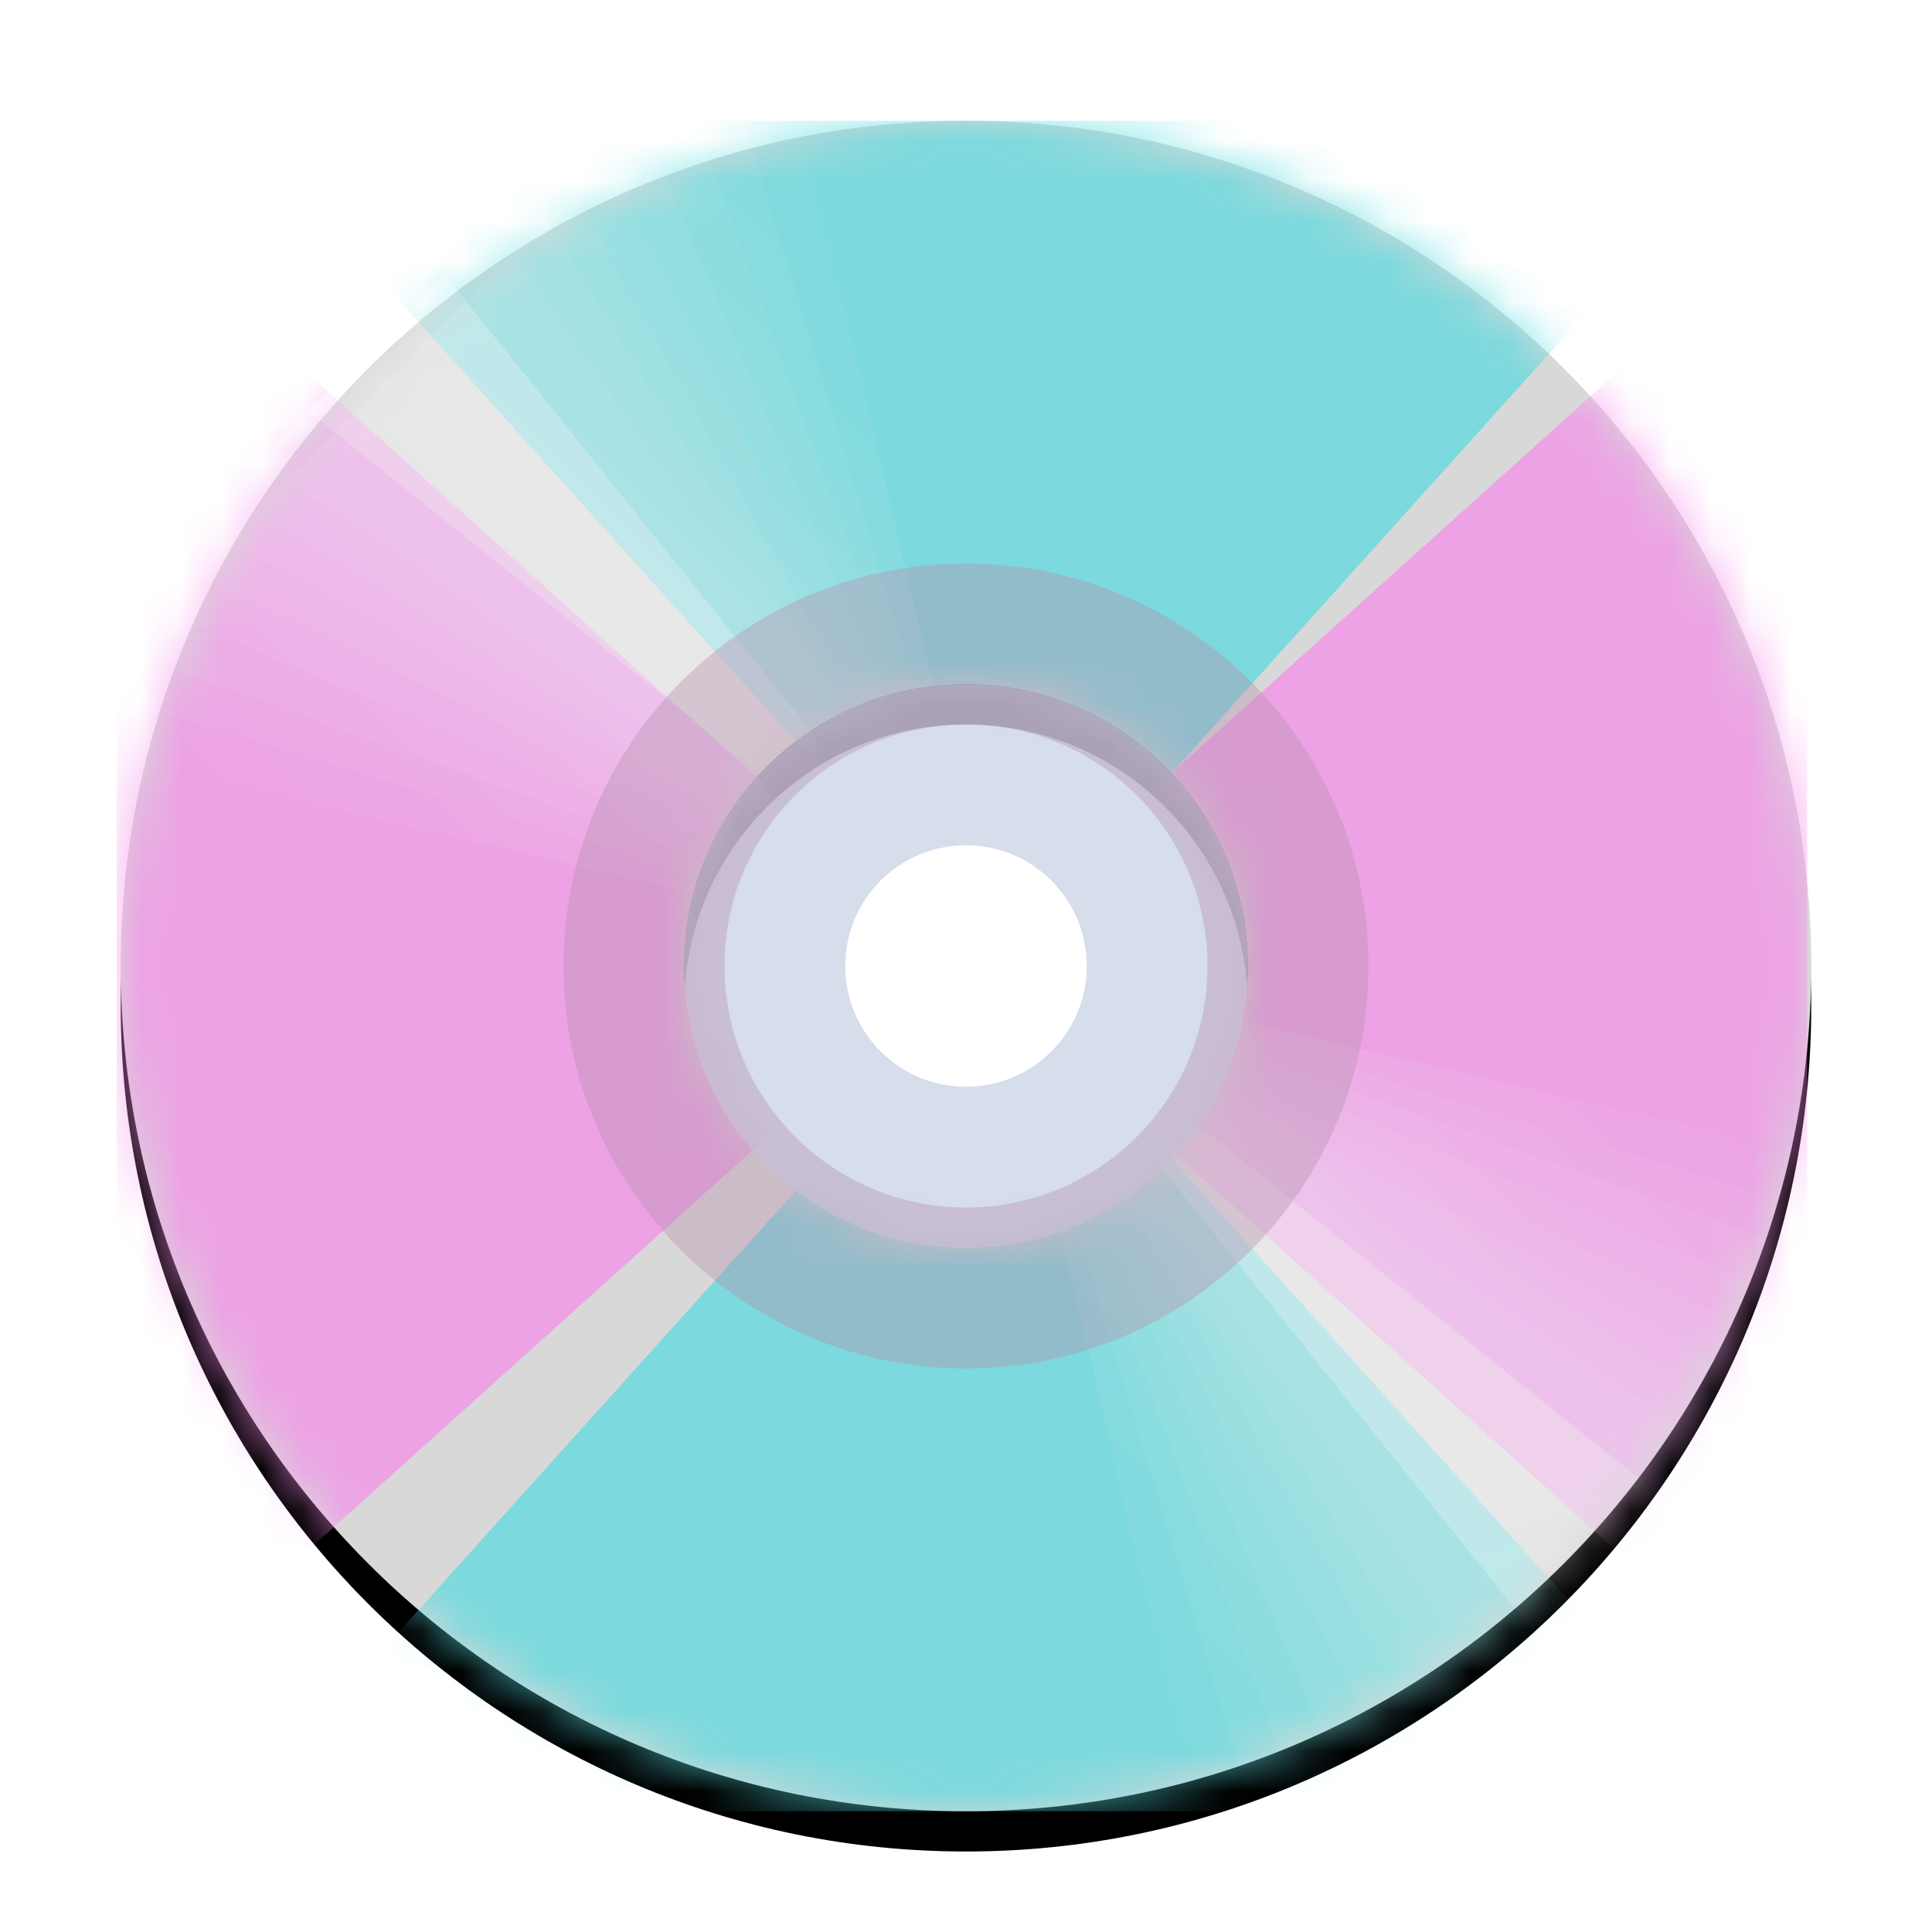 <?xml version="1.0" encoding="UTF-8" standalone="no"?>
<svg width="48px" height="48px" viewBox="0 0 48 48" version="1.1" xmlns="http://www.w3.org/2000/svg" xmlns:xlink="http://www.w3.org/1999/xlink">
    <!-- Generator: Sketch 3.8.3 (29802) - http://www.bohemiancoding.com/sketch -->
    <title>media-optical</title>
    <desc>Created with Sketch.</desc>
    <defs>
        <path d="M21,42 C32.598,42 42,32.598 42,21 C42,9.402 32.598,0 21,0 C9.402,0 0,9.402 0,21 C0,32.598 9.402,42 21,42 L21,42 Z M21,28 C24.866,28 28,24.866 28,21 C28,17.134 24.866,14 21,14 C17.134,14 14,17.134 14,21 C14,24.866 17.134,28 21,28 L21,28 Z" id="path-1"></path>
        <filter x="-50%" y="-50%" width="200%" height="200%" filterUnits="objectBoundingBox" id="filter-3">
            <feOffset dx="0" dy="1" in="SourceAlpha" result="shadowOffsetOuter1"></feOffset>
            <feGaussianBlur stdDeviation="1" in="shadowOffsetOuter1" result="shadowBlurOuter1"></feGaussianBlur>
            <feColorMatrix values="0 0 0 0 0   0 0 0 0 0   0 0 0 0 0  0 0 0 0.2 0" type="matrix" in="shadowBlurOuter1"></feColorMatrix>
        </filter>
        <filter x="-50%" y="-50%" width="200%" height="200%" filterUnits="objectBoundingBox" id="filter-4">
            <feGaussianBlur stdDeviation="7" in="SourceGraphic"></feGaussianBlur>
        </filter>
        <filter x="-50%" y="-50%" width="200%" height="200%" filterUnits="objectBoundingBox" id="filter-5">
            <feGaussianBlur stdDeviation="7" in="SourceGraphic"></feGaussianBlur>
        </filter>
        <linearGradient x1="6.706%" y1="17.425%" x2="94.675%" y2="17.425%" id="linearGradient-6">
            <stop stop-color="#FFFFFF" stop-opacity="0" offset="0%"></stop>
            <stop stop-color="#FFFFFF" offset="51.455%"></stop>
            <stop stop-color="#FFFFFF" stop-opacity="0" offset="100%"></stop>
        </linearGradient>
        <filter x="-50%" y="-50%" width="200%" height="200%" filterUnits="objectBoundingBox" id="filter-7">
            <feGaussianBlur stdDeviation="1.322" in="SourceGraphic"></feGaussianBlur>
        </filter>
        <filter x="-50%" y="-50%" width="200%" height="200%" filterUnits="objectBoundingBox" id="filter-8">
            <feGaussianBlur stdDeviation="0" in="SourceGraphic"></feGaussianBlur>
        </filter>
        <filter x="-50%" y="-50%" width="200%" height="200%" filterUnits="objectBoundingBox" id="filter-9">
            <feGaussianBlur stdDeviation="0" in="SourceGraphic"></feGaussianBlur>
        </filter>
        <filter x="-50%" y="-50%" width="200%" height="200%" filterUnits="objectBoundingBox" id="filter-10">
            <feGaussianBlur stdDeviation="0" in="SourceGraphic"></feGaussianBlur>
        </filter>
        <filter x="-50%" y="-50%" width="200%" height="200%" filterUnits="objectBoundingBox" id="filter-11">
            <feGaussianBlur stdDeviation="0" in="SourceGraphic"></feGaussianBlur>
        </filter>
        <filter x="-50%" y="-50%" width="200%" height="200%" filterUnits="objectBoundingBox" id="filter-12">
            <feGaussianBlur stdDeviation="0" in="SourceGraphic"></feGaussianBlur>
        </filter>
        <filter x="-50%" y="-50%" width="200%" height="200%" filterUnits="objectBoundingBox" id="filter-13">
            <feGaussianBlur stdDeviation="0" in="SourceGraphic"></feGaussianBlur>
        </filter>
        <filter x="-50%" y="-50%" width="200%" height="200%" filterUnits="objectBoundingBox" id="filter-14">
            <feGaussianBlur stdDeviation="0" in="SourceGraphic"></feGaussianBlur>
        </filter>
        <filter x="-50%" y="-50%" width="200%" height="200%" filterUnits="objectBoundingBox" id="filter-15">
            <feGaussianBlur stdDeviation="0" in="SourceGraphic"></feGaussianBlur>
        </filter>
    </defs>
    <g id="Page-1" stroke="none" stroke-width="1" fill="none" fill-rule="evenodd">
        <g id="media-optical">
            <g id="Group-4" transform="translate(3, 3)">
                <mask id="mask-2" fill="white">
                    <use xlink:href="#path-1"></use>
                </mask>
                <g id="Mask">
                    <use fill="black" fill-opacity="1" filter="url(#filter-3)" xlink:href="#path-1"></use>
                    <use fill="#D8D8D8" fill-rule="evenodd" xlink:href="#path-1"></use>
                </g>
                <g id="Group-2" opacity="0.7" mask="url(#mask-2)">
                    <g transform="translate(-6, -8)">
                        <path d="M27.795,29 L46.693,8 L8.898,8 L27.795,29 Z M27.795,29 L46.693,50 L8.898,50 L27.795,29 Z" id="Combined-Shape" fill="#55DADF" filter="url(#filter-4)"></path>
                        <path d="M26.898,28.898 L45.795,7.898 L8,7.898 L26.898,28.898 Z M26.898,28.898 L45.795,49.898 L8,49.898 L26.898,28.898 Z" id="Combined-Shape-Copy" fill="#F58CEA" filter="url(#filter-5)" transform="translate(26.898, 28.898) rotate(-90) translate(-26.898, -28.898) "></path>
                        <g id="Group-5" stroke-width="1" fill="none" transform="translate(27.5, 29) rotate(-9) translate(-27.5, -29) translate(4, 4)">
                            <path d="M23.795,25 L36.846,4 L10.744,4 L23.795,25 Z M23.795,25 L36.846,46 L10.744,46 L23.795,25 Z" id="Combined-Shape-Copy-2" fill="url(#linearGradient-6)" opacity="0.4" filter="url(#filter-7)" transform="translate(23.795, 25) rotate(-36) translate(-23.795, -25) "></path>
                            <path d="M23.795,25 L26.19,3.165 L21.4,3.165 L23.795,25 Z M23.795,25 L26.19,46.835 L21.4,46.835 L23.795,25 Z" id="Combined-Shape-Copy-3" fill-opacity="0.3" fill="#FFFFFF" filter="url(#filter-8)" transform="translate(23.795, 25) rotate(-36) translate(-23.795, -25) "></path>
                            <path d="M23.795,25 L27.98,3.165 L19.61,3.165 L23.795,25 Z M23.795,25 L27.98,46.835 L19.61,46.835 L23.795,25 Z" id="Combined-Shape-Copy-4" fill-opacity="0.05" fill="#FFFFFF" filter="url(#filter-9)" transform="translate(23.795, 25) rotate(-36) translate(-23.795, -25) "></path>
                            <path d="M23.795,25 L29.168,3.165 L18.422,3.165 L23.795,25 Z M23.795,25 L29.168,46.835 L18.422,46.835 L23.795,25 Z" id="Combined-Shape-Copy-5" fill-opacity="0.05" fill="#FFFFFF" filter="url(#filter-10)" transform="translate(23.795, 25) rotate(-36) translate(-23.795, -25) "></path>
                            <path d="M23.795,25 L30.167,3.165 L17.423,3.165 L23.795,25 Z M23.795,25 L30.167,46.835 L17.423,46.835 L23.795,25 Z" id="Combined-Shape-Copy-6" fill-opacity="0.05" fill="#FFFFFF" filter="url(#filter-11)" transform="translate(23.795, 25) rotate(-36) translate(-23.795, -25) "></path>
                            <path d="M23.795,25 L31.365,3.165 L16.225,3.165 L23.795,25 Z M23.795,25 L31.365,46.835 L16.225,46.835 L23.795,25 Z" id="Combined-Shape-Copy-7" fill-opacity="0.05" fill="#FFFFFF" filter="url(#filter-12)" transform="translate(23.795, 25) rotate(-36) translate(-23.795, -25) "></path>
                            <path d="M23.795,25 L32.662,3.165 L14.928,3.165 L23.795,25 Z M23.795,25 L32.662,46.835 L14.928,46.835 L23.795,25 Z" id="Combined-Shape-Copy-8" fill-opacity="0.05" fill="#FFFFFF" filter="url(#filter-13)" transform="translate(23.795, 25) rotate(-36) translate(-23.795, -25) "></path>
                            <path d="M23.795,25 L34.12,3.165 L13.47,3.165 L23.795,25 Z M23.795,25 L34.12,46.835 L13.47,46.835 L23.795,25 Z" id="Combined-Shape-Copy-9" fill-opacity="0.05" fill="#FFFFFF" filter="url(#filter-14)" transform="translate(23.795, 25) rotate(-36) translate(-23.795, -25) "></path>
                            <path d="M23.795,25 L35.547,3.165 L12.043,3.165 L23.795,25 Z M23.795,25 L35.547,46.835 L12.043,46.835 L23.795,25 Z" id="Combined-Shape-Copy-10" fill-opacity="0.05" fill="#FFFFFF" filter="url(#filter-15)" transform="translate(23.795, 25) rotate(-36) translate(-23.795, -25) "></path>
                        </g>
                    </g>
                </g>
            </g>
            <path d="M44,24 C44,12.954 35.046,4 24,4 C12.954,4 4,12.954 4,24 C4,35.046 12.954,44 24,44 C35.046,44 44,35.046 44,24 Z M24,34 C29.523,34 34,29.523 34,24 C34,18.477 29.523,14 24,14 C18.477,14 14,18.477 14,24 C14,29.523 18.477,34 24,34 L24,34 Z" id="Combined-Shape" fill="" opacity="0.397"></path>
            <path d="M24,31 C27.866,31 31,27.866 31,24 C31,20.134 27.866,17 24,17 C20.134,17 17,20.134 17,24 C17,27.866 20.134,31 24,31 L24,31 Z M24,27 C25.657,27 27,25.657 27,24 C27,22.343 25.657,21 24,21 C22.343,21 21,22.343 21,24 C21,25.657 22.343,27 24,27 L24,27 Z" id="Combined-Shape" fill="#CBD4E6" opacity="0.8"></path>
            <path d="M24,34 C29.523,34 34,29.523 34,24 C34,18.477 29.523,14 24,14 C18.477,14 14,18.477 14,24 C14,29.523 18.477,34 24,34 L24,34 Z M24,30 C27.314,30 30,27.314 30,24 C30,20.686 27.314,18 24,18 C20.686,18 18,20.686 18,24 C18,27.314 20.686,30 24,30 L24,30 Z" id="Combined-Shape" fill="#B892B0" opacity="0.4"></path>
        </g>
    </g>
</svg>